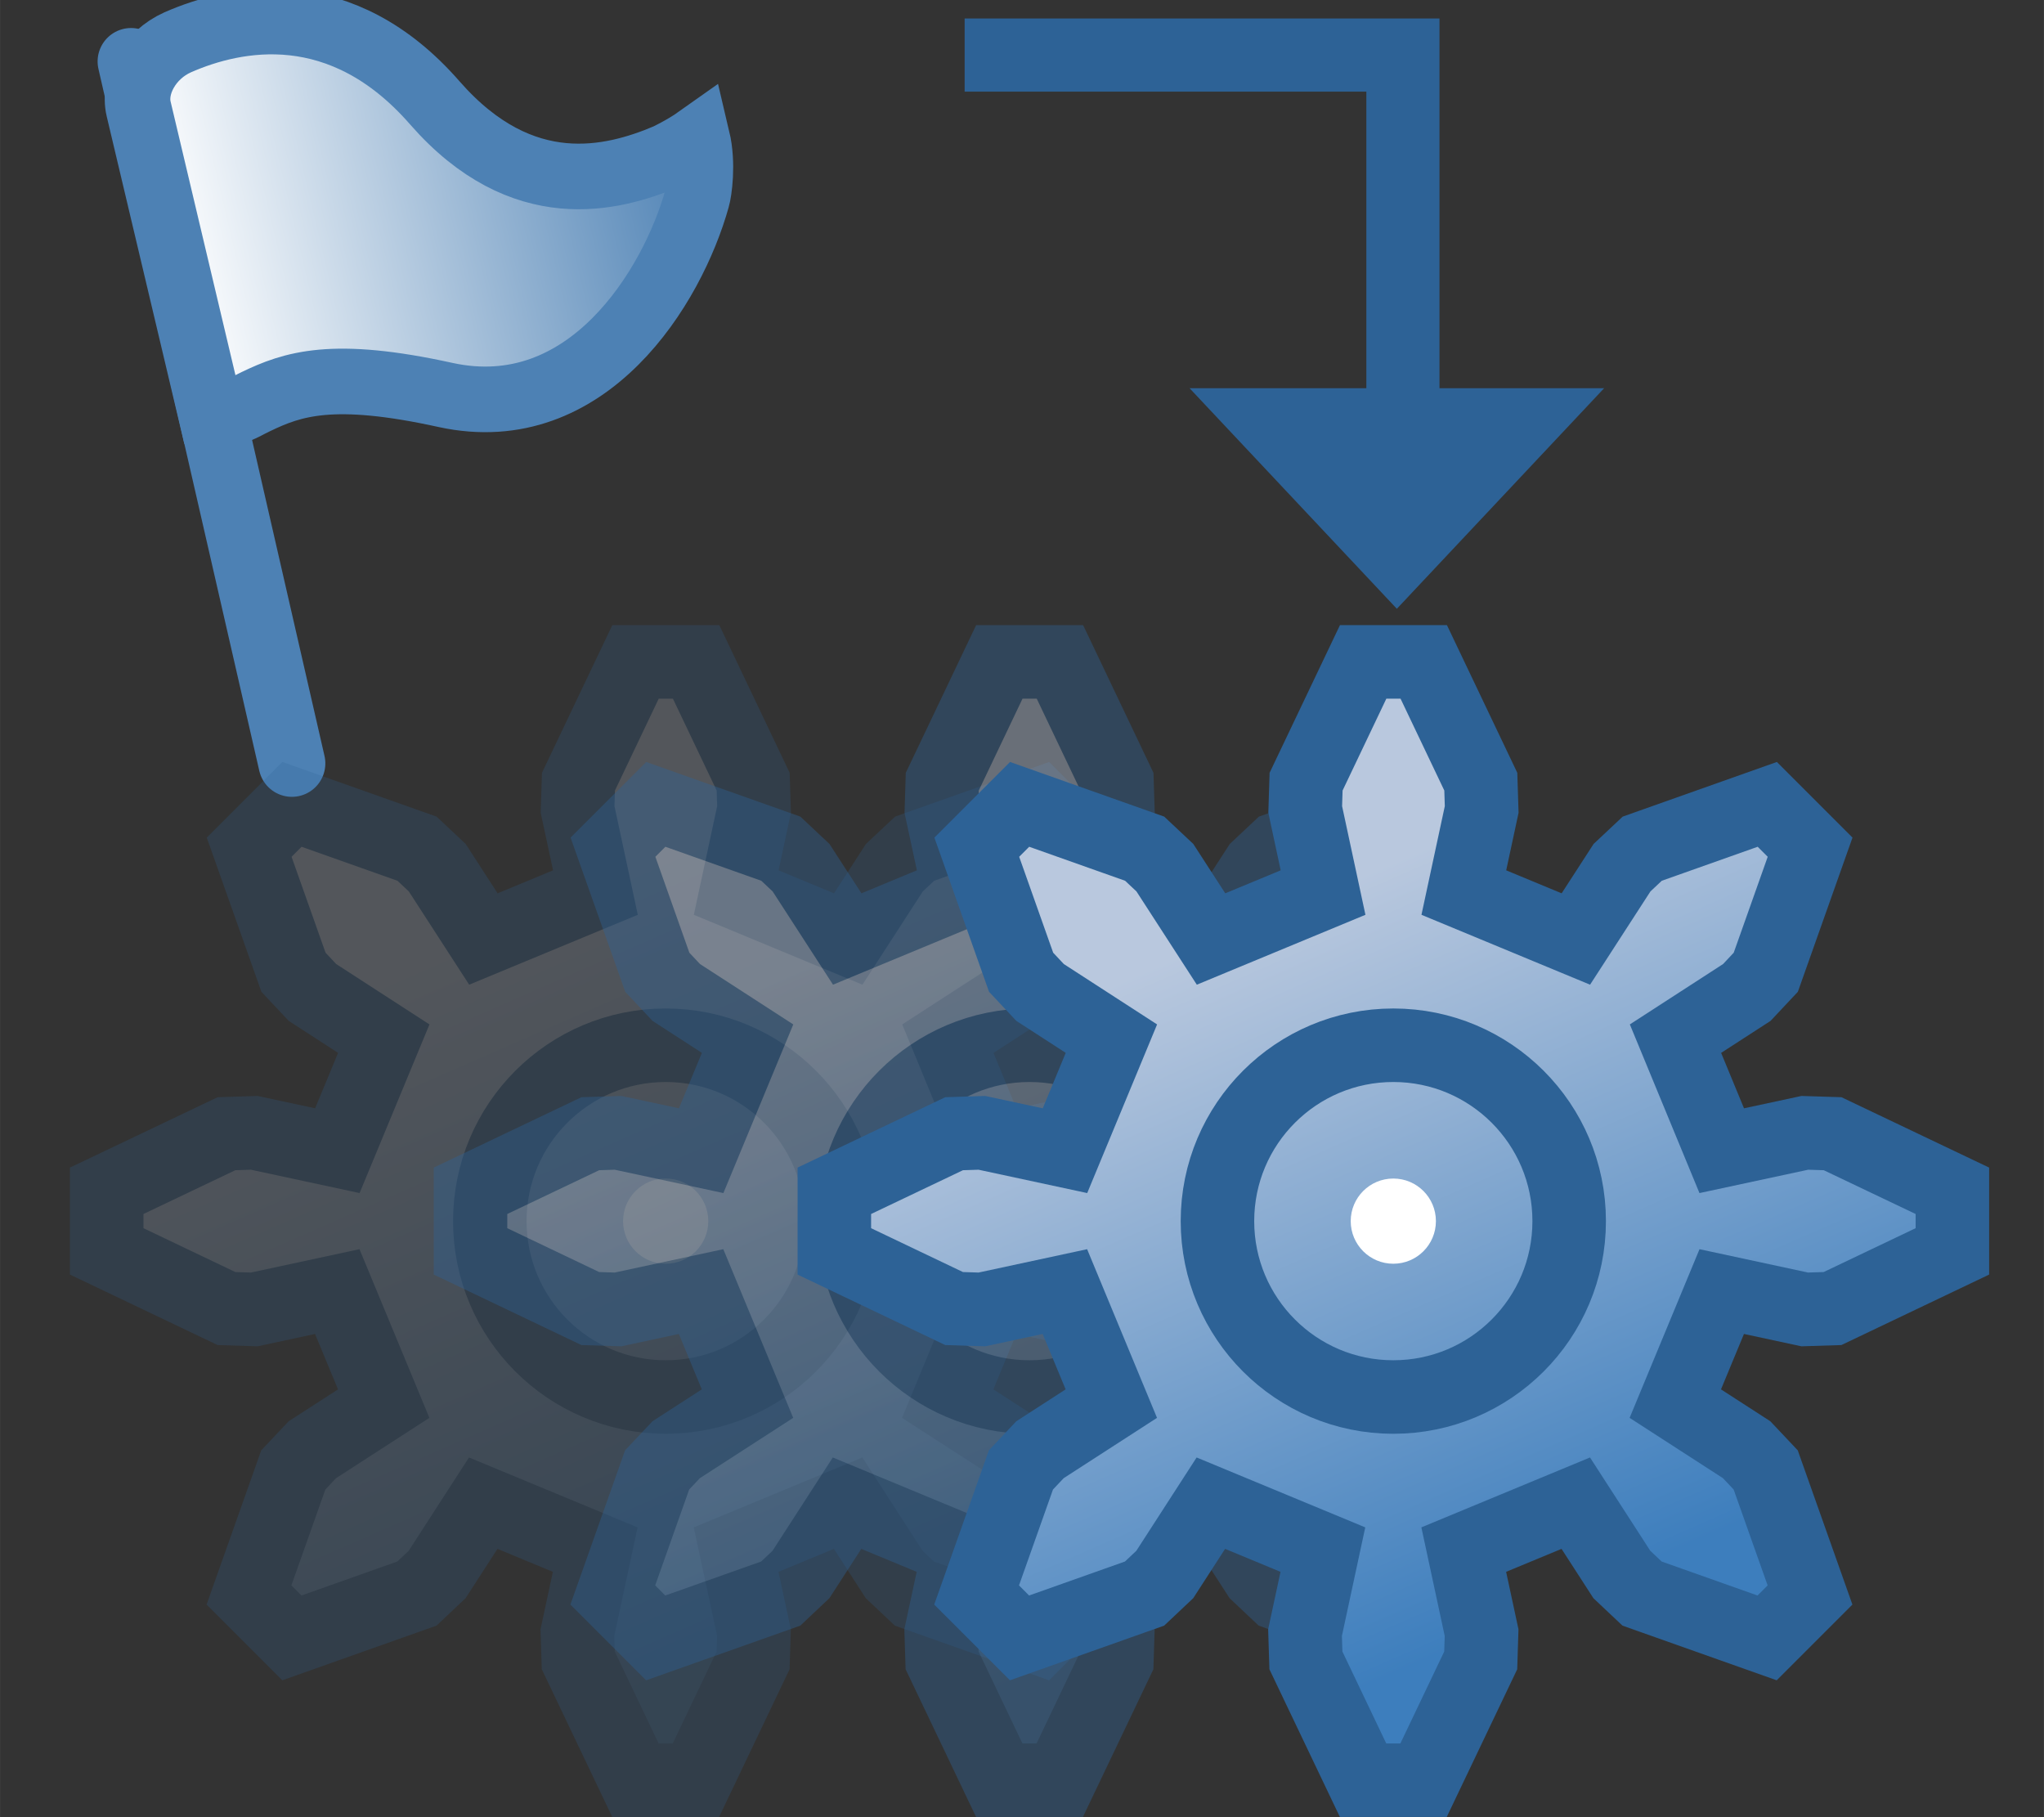<?xml version="1.0" encoding="UTF-8" standalone="no"?>
<svg
   width="18"
   height="16"
   viewBox="0 0 4.762 4.233"
   version="1.1"
   id="svg8"
   inkscape:version="1.3 (0e150ed, 2023-07-21)"
   sodipodi:docname="Trigger.svg"
   xml:space="preserve"
   xmlns:inkscape="http://www.inkscape.org/namespaces/inkscape"
   xmlns:sodipodi="http://sodipodi.sourceforge.net/DTD/sodipodi-0.dtd"
   xmlns:xlink="http://www.w3.org/1999/xlink"
   xmlns="http://www.w3.org/2000/svg"
   xmlns:svg="http://www.w3.org/2000/svg"><rect x="0" y="0" width="4.762" height="4.233" fill="#333333" stroke="none"/><defs
     id="defs2"><linearGradient
       inkscape:collect="always"
       id="linearGradient1086"><stop
         style="stop-color:#b9c8de;stop-opacity:1;"
         offset="0"
         id="stop1082" /><stop
         style="stop-color:#3d7ebd;stop-opacity:1"
         offset="1"
         id="stop1084" /></linearGradient><linearGradient
       inkscape:collect="always"
       xlink:href="#linearGradient1086"
       id="linearGradient1088"
       x1="-0.801"
       y1="-3.735"
       x2="2.599"
       y2="4.018"
       gradientUnits="userSpaceOnUse" /><linearGradient
       inkscape:collect="always"
       xlink:href="#linearGradient1086"
       id="linearGradient1098"
       gradientUnits="userSpaceOnUse"
       x1="-0.801"
       y1="-3.735"
       x2="2.599"
       y2="4.018" /><linearGradient
       inkscape:collect="always"
       xlink:href="#linearGradient1086"
       id="linearGradient1100"
       gradientUnits="userSpaceOnUse"
       x1="-0.801"
       y1="-3.735"
       x2="2.599"
       y2="4.018" /><linearGradient
       inkscape:collect="always"
       xlink:href="#linearGradient1086"
       id="linearGradient1088-3"
       x1="-0.801"
       y1="-3.735"
       x2="2.599"
       y2="4.018"
       gradientUnits="userSpaceOnUse" /><linearGradient
       inkscape:collect="always"
       xlink:href="#linearGradient1086"
       id="linearGradient914"
       gradientUnits="userSpaceOnUse"
       x1="-0.801"
       y1="-3.735"
       x2="2.599"
       y2="4.018" /><linearGradient
       inkscape:collect="always"
       xlink:href="#linearGradient1086"
       id="linearGradient916"
       gradientUnits="userSpaceOnUse"
       x1="-0.801"
       y1="-3.735"
       x2="2.599"
       y2="4.018" /><linearGradient
       inkscape:collect="always"
       xlink:href="#linearGradient1086"
       id="linearGradient1088-2"
       x1="-0.801"
       y1="-3.735"
       x2="2.599"
       y2="4.018"
       gradientUnits="userSpaceOnUse" /><linearGradient
       inkscape:collect="always"
       xlink:href="#linearGradient1086"
       id="linearGradient976"
       gradientUnits="userSpaceOnUse"
       x1="-0.801"
       y1="-3.735"
       x2="2.599"
       y2="4.018" /><linearGradient
       inkscape:collect="always"
       xlink:href="#linearGradient1086"
       id="linearGradient978"
       gradientUnits="userSpaceOnUse"
       x1="-0.801"
       y1="-3.735"
       x2="2.599"
       y2="4.018" /><linearGradient
       id="linearGradient3"
       inkscape:collect="always"><stop
         style="stop-color:#ffffff;stop-opacity:1;"
         offset="0"
         id="stop4" /><stop
         style="stop-color:#4d81b4;stop-opacity:1;"
         offset="1"
         id="stop5" /></linearGradient><linearGradient
       inkscape:collect="always"
       xlink:href="#linearGradient3"
       id="linearGradient5"
       x1="37.669"
       y1="87.94"
       x2="215.769"
       y2="87.94"
       gradientUnits="userSpaceOnUse" /></defs><sodipodi:namedview
     id="base"
     pagecolor="#ffffff"
     bordercolor="#666666"
     borderopacity="1.0"
     inkscape:pageopacity="0"
     inkscape:pageshadow="2"
     inkscape:zoom="13.565259"
     inkscape:cx="-7.0031838"
     inkscape:cy="19.645774"
     inkscape:document-units="mm"
     inkscape:current-layer="g1"
     inkscape:document-rotation="0"
     showgrid="false"
     inkscape:pagecheckerboard="false"
     inkscape:window-width="2560"
     inkscape:window-height="1440"
     inkscape:window-x="0"
     inkscape:window-y="0"
     inkscape:window-maximized="0"
     units="px"
     inkscape:showpageshadow="2"
     inkscape:deskcolor="#d1d1d1" /><g
     id="g1"><g
       id="g882"><g
         id="g2"
         transform="rotate(-10.379,35.276,-56.074)"><g
           id="g21"
           transform="translate(-10.096,-7.336)"><g
             id="g5"
             transform="matrix(0.007,-9.1977633e-4,9.1977633e-4,0.007,0.513,0.25)"><path
               style="fill:#4d81b4;fill-opacity:1;stroke:#4d81b4;stroke-width:22.071;stroke-linecap:round;stroke-dasharray:none;stroke-opacity:1"
               d="M 46.519,7.405 25.995,244.114"
               id="path3-2" /><g
               id="g2-7"
               transform="matrix(0.997,0.079,-0.079,0.997,8.995,-17.118)"><path
                 fill="#000000"
                 d="m 203.869,92.783 c -18.9,3.1 -49.6,3.9 -70.1,-34.8 -21.9,-41.7 -57.3,-42.9 -78,-39.1 -10.1,1.9 -17.6,10.3 -17.6,18.4 V 140.883 c 5.9,2.3 12.3,-0.1 14,-0.4 0.4,-0.1 0.8,-0.2 1.3,-0.3 13.2,-2.9 27.1,-4.3 61.5,12.3 43.2,20.7 81,-17.4 95.7,-44 1.1,-1.9 4.6,-10.6 4.6,-19.1 -5.2,2.1 -11.4,3.4 -11.4,3.4 z"
                 id="path1-9"
                 style="fill:url(#linearGradient5);stroke:#4d81b4;stroke-width:21.64;stroke-dasharray:none;stroke-opacity:1" /></g></g></g><g
           id="g882-8"
           transform="translate(4.725,1.351)" /></g><g
         id="g862"
         transform="translate(-0.879,3.553)"><g
           id="g856"
           transform="matrix(0,-0.643,0.643,0,0.755,-1.969)"><g
             id="g872"
             transform="rotate(90,0.395,2.36)"><path
               style="fill:#2d6296;fill-opacity:1;stroke:none;stroke-width:0.559px;stroke-linecap:butt;stroke-linejoin:miter;stroke-opacity:1"
               d="M 2.538,1.698 H 4.04 L 3.289,2.497 Z"
               id="path856-7"
               sodipodi:nodetypes="cccc" /><path
               style="fill:none;fill-opacity:1;stroke:#2d6296;stroke-width:0.265px;stroke-linecap:butt;stroke-linejoin:miter;stroke-opacity:1"
               d="M 1.723,0.491 H 3.311 V 1.735"
               id="path868"
               sodipodi:nodetypes="ccc" /></g></g></g></g></g><g
     id="g873"
     transform="matrix(0.765,0,0,0.765,-0.059,0.399)"><g
       id="g1096-6"
       transform="matrix(0.028,0,0,0.028,-4.321,0.441)"
       style="opacity:0.238"><g
         inkscape:label="Rendered Gears"
         transform="matrix(9.564,0,0,9.564,229.478,98.421)"
         id="g1057-0"
         style="fill:url(#linearGradient1088-2);fill-opacity:1;stroke:#2d6296;stroke-width:0.836;stroke-miterlimit:4;stroke-dasharray:none;stroke-opacity:1"><path
           style="fill:url(#linearGradient976);fill-opacity:1;stroke:#2d6296;stroke-width:0.836;stroke-miterlimit:4;stroke-dasharray:none;stroke-opacity:1"
           d="m 3.735,-0.801 0.945,-0.203 0.316,0.01 1.362,0.649 V 0.344 L 4.995,0.994 4.679,1.004 3.735,0.801 3.207,2.075 4.018,2.599 4.235,2.829 4.739,4.251 4.251,4.739 2.829,4.235 2.599,4.018 2.075,3.207 0.801,3.735 1.004,4.679 0.994,4.995 0.344,6.357 H -0.344 L -0.994,4.995 -1.004,4.679 -0.801,3.735 -2.075,3.207 -2.599,4.018 -2.829,4.235 -4.251,4.739 -4.739,4.251 -4.235,2.829 -4.018,2.599 -3.207,2.075 -3.735,0.801 -4.679,1.004 -4.995,0.994 -6.357,0.344 v -0.689 l 1.362,-0.649 0.316,-0.01 0.945,0.203 0.528,-1.274 -0.811,-0.525 -0.216,-0.23 -0.504,-1.422 0.487,-0.487 1.422,0.504 0.23,0.216 0.525,0.811 1.274,-0.528 -0.203,-0.945 0.01,-0.316 0.649,-1.362 h 0.689 l 0.649,1.362 0.01,0.316 -0.203,0.945 1.274,0.528 0.525,-0.811 0.23,-0.216 1.422,-0.504 0.487,0.487 -0.504,1.422 -0.216,0.23 -0.811,0.525 z"
           id="path1053-6" /><circle
           style="fill:url(#linearGradient978);fill-opacity:1;stroke:#2d6296;stroke-width:0.836;stroke-miterlimit:4;stroke-dasharray:none;stroke-opacity:1"
           id="path1055-2"
           cx="0"
           cy="0"
           r="2" /></g><circle
         style="opacity:1;fill:#ffffff;fill-opacity:1;stroke:none;stroke-width:15.069;stroke-miterlimit:4;stroke-dasharray:none;stroke-opacity:1"
         id="path1090-6"
         cx="229.478"
         cy="98.421"
         r="4.633" /></g><g
       id="g1096-5"
       transform="matrix(0.028,0,0,0.028,-3.213,0.441)"
       style="opacity:0.401"><g
         inkscape:label="Rendered Gears"
         transform="matrix(9.564,0,0,9.564,229.478,98.421)"
         id="g1057-6"
         style="fill:url(#linearGradient1088-3);fill-opacity:1;stroke:#2d6296;stroke-width:0.836;stroke-miterlimit:4;stroke-dasharray:none;stroke-opacity:1"><path
           style="fill:url(#linearGradient914);fill-opacity:1;stroke:#2d6296;stroke-width:0.836;stroke-miterlimit:4;stroke-dasharray:none;stroke-opacity:1"
           d="m 3.735,-0.801 0.945,-0.203 0.316,0.01 1.362,0.649 V 0.344 L 4.995,0.994 4.679,1.004 3.735,0.801 3.207,2.075 4.018,2.599 4.235,2.829 4.739,4.251 4.251,4.739 2.829,4.235 2.599,4.018 2.075,3.207 0.801,3.735 1.004,4.679 0.994,4.995 0.344,6.357 H -0.344 L -0.994,4.995 -1.004,4.679 -0.801,3.735 -2.075,3.207 -2.599,4.018 -2.829,4.235 -4.251,4.739 -4.739,4.251 -4.235,2.829 -4.018,2.599 -3.207,2.075 -3.735,0.801 -4.679,1.004 -4.995,0.994 -6.357,0.344 v -0.689 l 1.362,-0.649 0.316,-0.01 0.945,0.203 0.528,-1.274 -0.811,-0.525 -0.216,-0.23 -0.504,-1.422 0.487,-0.487 1.422,0.504 0.23,0.216 0.525,0.811 1.274,-0.528 -0.203,-0.945 0.01,-0.316 0.649,-1.362 h 0.689 l 0.649,1.362 0.01,0.316 -0.203,0.945 1.274,0.528 0.525,-0.811 0.23,-0.216 1.422,-0.504 0.487,0.487 -0.504,1.422 -0.216,0.23 -0.811,0.525 z"
           id="path1053-2" /><circle
           style="fill:url(#linearGradient916);fill-opacity:1;stroke:#2d6296;stroke-width:0.836;stroke-miterlimit:4;stroke-dasharray:none;stroke-opacity:1"
           id="path1055-9"
           cx="0"
           cy="0"
           r="2" /></g><circle
         style="opacity:1;fill:#ffffff;fill-opacity:1;stroke:none;stroke-width:15.069;stroke-miterlimit:4;stroke-dasharray:none;stroke-opacity:1"
         id="path1090-1"
         cx="229.478"
         cy="98.421"
         r="4.633" /></g><g
       id="g1096"
       transform="matrix(0.028,0,0,0.028,-2.105,0.441)"><g
         inkscape:label="Rendered Gears"
         transform="matrix(9.564,0,0,9.564,229.478,98.421)"
         id="g1057"
         style="fill:url(#linearGradient1088);fill-opacity:1;stroke:#2d6296;stroke-width:0.836;stroke-miterlimit:4;stroke-dasharray:none;stroke-opacity:1"><path
           style="fill:url(#linearGradient1098);fill-opacity:1;stroke:#2d6296;stroke-width:0.836;stroke-miterlimit:4;stroke-dasharray:none;stroke-opacity:1"
           d="m 3.735,-0.801 0.945,-0.203 0.316,0.01 1.362,0.649 V 0.344 L 4.995,0.994 4.679,1.004 3.735,0.801 3.207,2.075 4.018,2.599 4.235,2.829 4.739,4.251 4.251,4.739 2.829,4.235 2.599,4.018 2.075,3.207 0.801,3.735 1.004,4.679 0.994,4.995 0.344,6.357 H -0.344 L -0.994,4.995 -1.004,4.679 -0.801,3.735 -2.075,3.207 -2.599,4.018 -2.829,4.235 -4.251,4.739 -4.739,4.251 -4.235,2.829 -4.018,2.599 -3.207,2.075 -3.735,0.801 -4.679,1.004 -4.995,0.994 -6.357,0.344 v -0.689 l 1.362,-0.649 0.316,-0.01 0.945,0.203 0.528,-1.274 -0.811,-0.525 -0.216,-0.23 -0.504,-1.422 0.487,-0.487 1.422,0.504 0.23,0.216 0.525,0.811 1.274,-0.528 -0.203,-0.945 0.01,-0.316 0.649,-1.362 h 0.689 l 0.649,1.362 0.01,0.316 -0.203,0.945 1.274,0.528 0.525,-0.811 0.23,-0.216 1.422,-0.504 0.487,0.487 -0.504,1.422 -0.216,0.23 -0.811,0.525 z"
           id="path1053" /><circle
           style="fill:url(#linearGradient1100);fill-opacity:1;stroke:#2d6296;stroke-width:0.836;stroke-miterlimit:4;stroke-dasharray:none;stroke-opacity:1"
           id="path1055"
           cx="0"
           cy="0"
           r="2" /></g><circle
         style="opacity:1;fill:#ffffff;fill-opacity:1;stroke:none;stroke-width:15.069;stroke-miterlimit:4;stroke-dasharray:none;stroke-opacity:1"
         id="path1090"
         cx="229.478"
         cy="98.421"
         r="4.633" /></g></g></svg>
